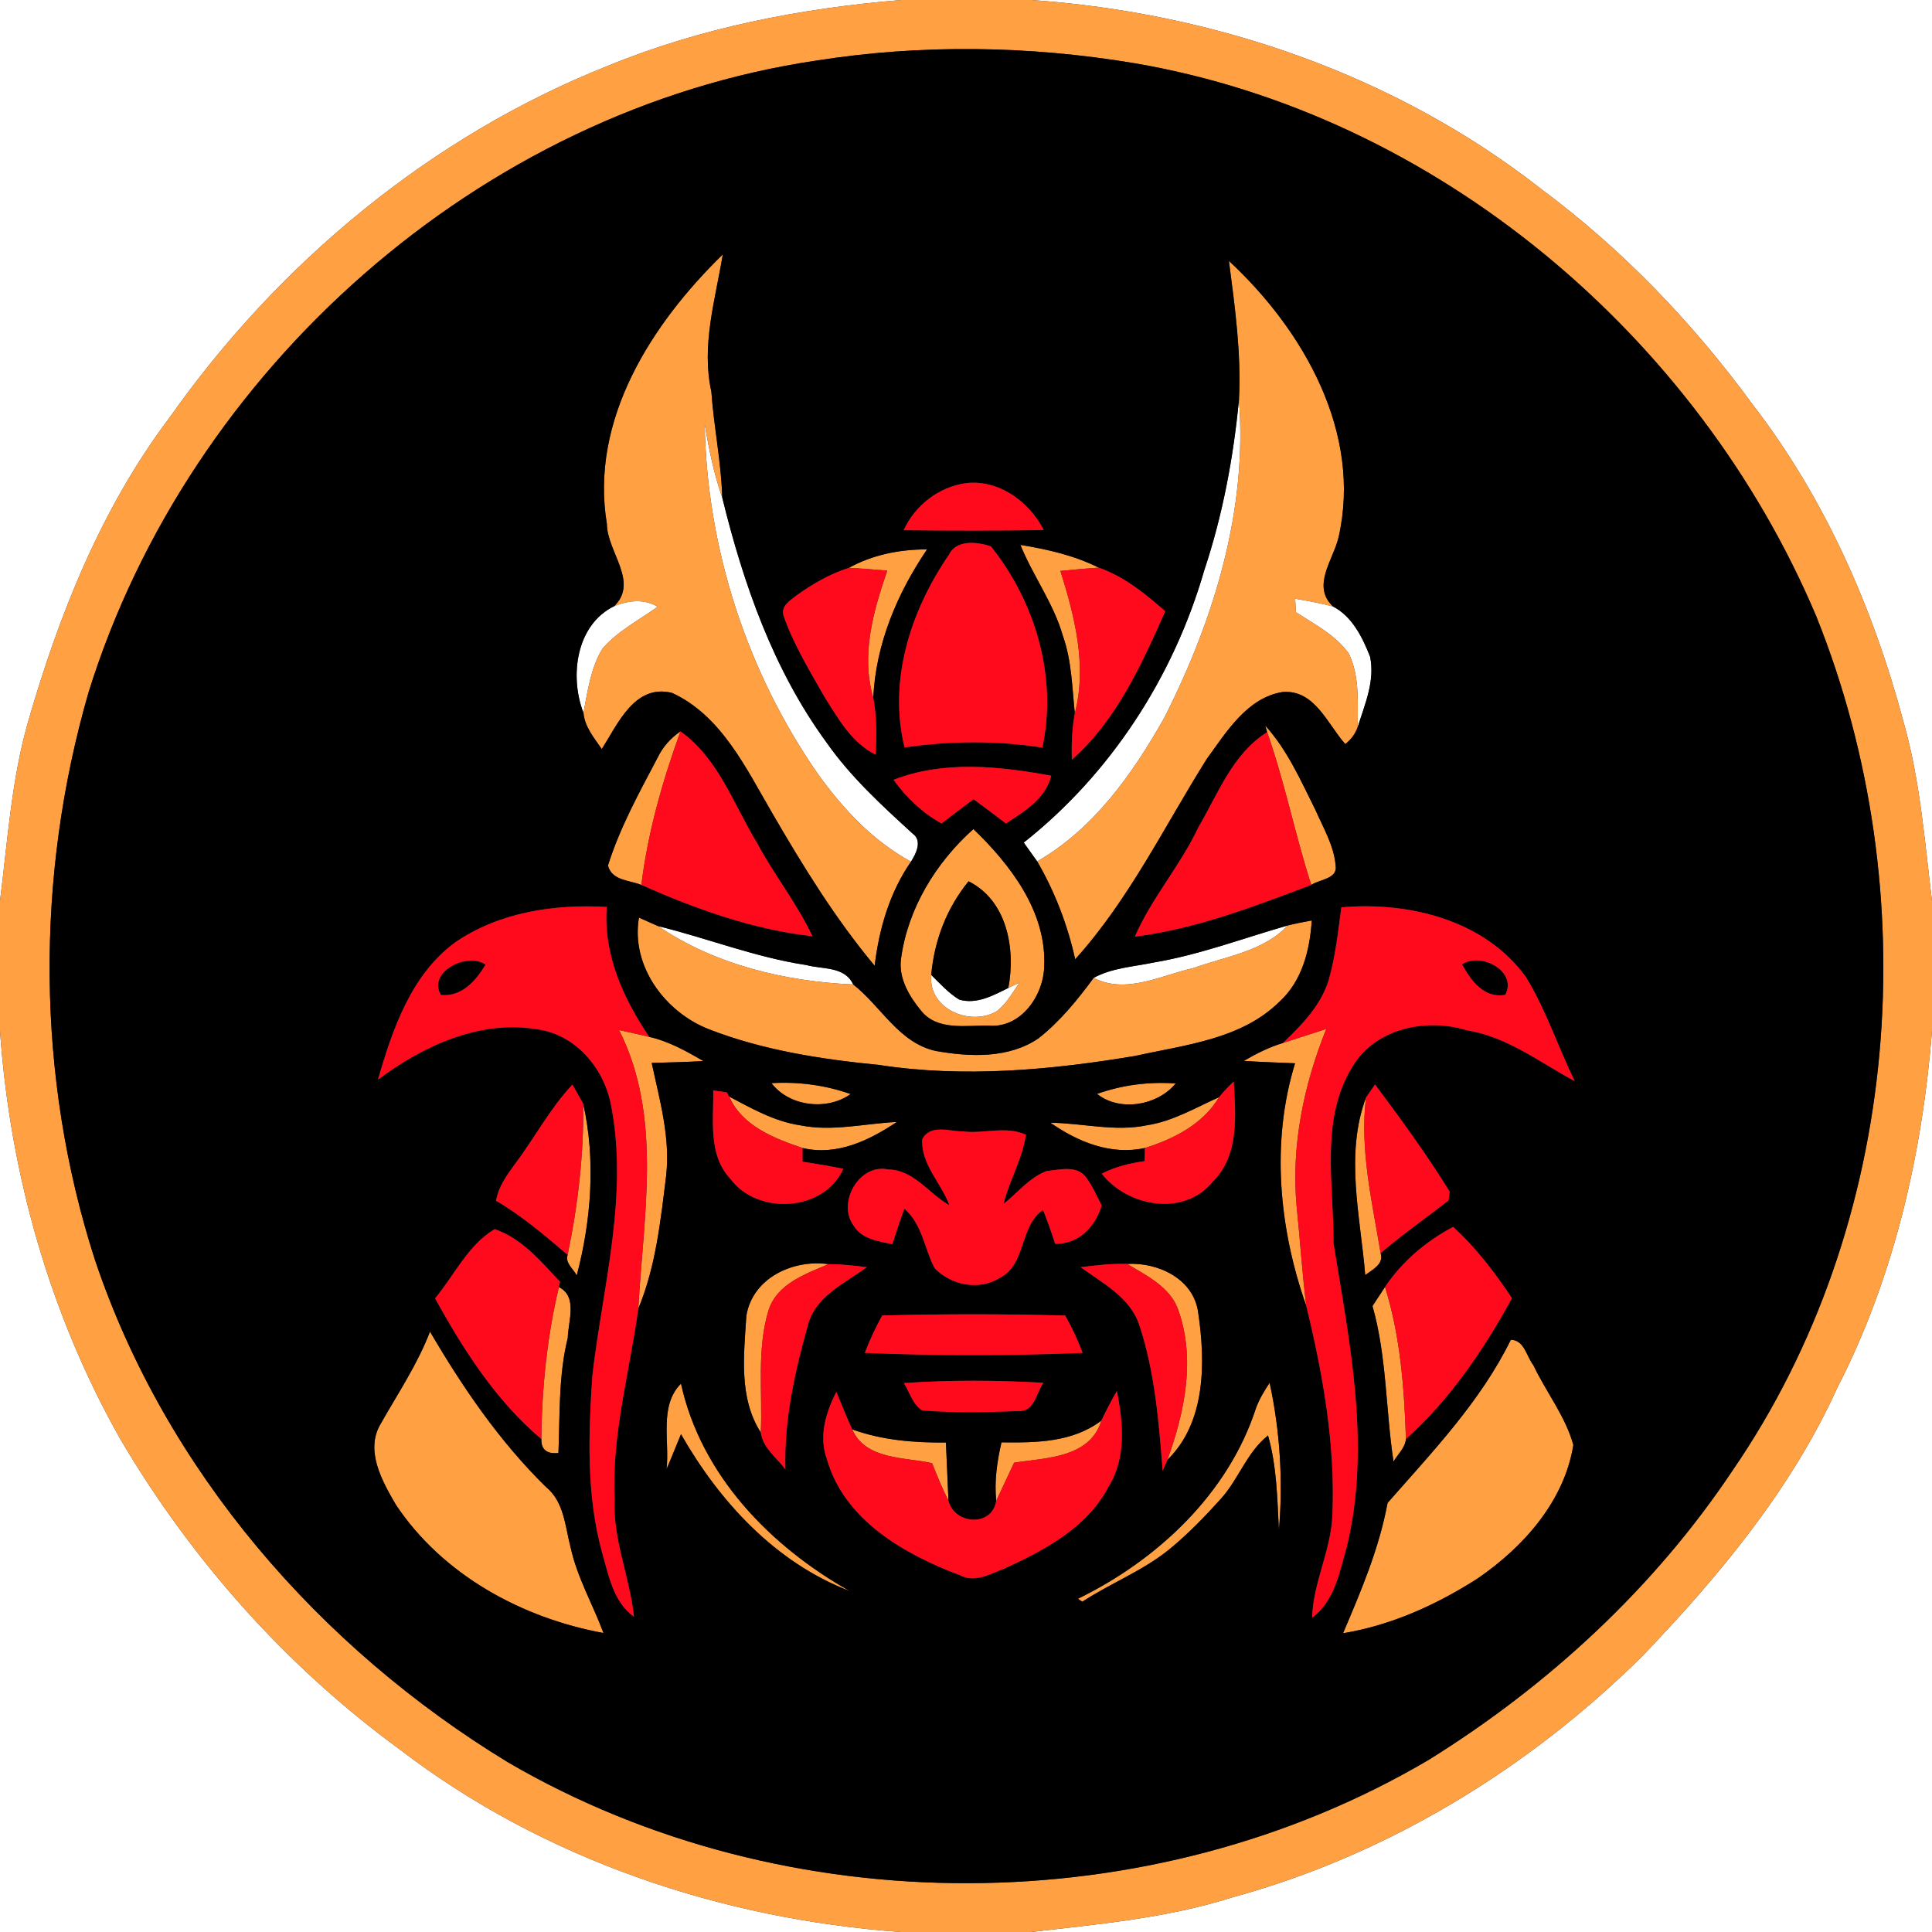<?xml version="1.0" encoding="UTF-8" ?>
<!DOCTYPE svg PUBLIC "-//W3C//DTD SVG 1.1//EN" "http://www.w3.org/Graphics/SVG/1.1/DTD/svg11.dtd">
<svg width="250pt" height="250pt" viewBox="0 0 250 250" version="1.1" xmlns="http://www.w3.org/2000/svg">
<rect x="0" y="0" width="250" height="250" fill="#333333" stroke="none"/>
<g id="#ffffffff">
<path fill="#ffffff" opacity="1.00" d=" M 0.00 0.00 L 116.60 0.00 C 103.60 1.08 90.68 3.57 78.58 8.55 C 55.77 17.63 36.10 33.97 21.99 53.97 C 13.15 65.67 7.64 79.48 3.61 93.48 C 1.47 101.00 0.98 108.85 0.00 116.58 L 0.00 0.00 Z" />
<path fill="#ffffff" opacity="1.00" d=" M 133.42 0.00 L 250.00 0.00 L 250.00 116.60 C 249.05 108.87 248.48 101.03 246.34 93.51 C 242.42 78.76 236.14 64.44 226.77 52.32 C 219.08 41.80 209.95 32.28 199.48 24.50 C 180.68 9.74 157.16 1.64 133.42 0.00 Z" />
<path fill="#ffffff" opacity="1.00" d=" M 160.32 51.73 C 161.44 66.04 157.08 80.19 150.68 92.84 C 146.61 100.07 141.56 107.25 134.21 111.46 C 133.78 110.85 132.90 109.63 132.47 109.03 C 143.73 100.13 151.85 87.58 155.82 73.83 C 158.21 66.67 159.60 59.24 160.32 51.73 Z" />
<path fill="#ffffff" opacity="1.00" d=" M 91.19 54.92 C 91.74 58.12 92.37 61.32 93.46 64.39 C 96.20 75.57 100.07 86.65 106.92 96.03 C 110.05 100.51 114.09 104.21 118.11 107.88 C 119.39 108.79 118.53 110.49 117.88 111.50 C 112.98 108.83 109.11 104.70 105.88 100.21 C 96.68 87.02 91.47 71.00 91.19 54.92 Z" />
<path fill="#ffffff" opacity="1.00" d=" M 79.47 78.44 C 81.31 77.70 83.33 77.45 85.10 78.51 C 82.68 80.26 79.91 81.65 77.95 83.95 C 76.43 86.44 76.05 89.42 75.50 92.24 C 73.67 87.51 74.54 80.86 79.47 78.44 Z" />
<path fill="#ffffff" opacity="1.00" d=" M 167.59 77.47 C 169.23 77.76 170.87 78.05 172.49 78.48 C 174.96 79.75 176.31 82.48 177.29 84.98 C 177.94 88.13 176.61 91.13 175.69 94.07 C 175.68 90.89 175.95 87.49 174.53 84.56 C 172.81 82.17 170.12 80.79 167.70 79.23 C 167.67 78.79 167.61 77.91 167.59 77.47 Z" />
<path fill="#ffffff" opacity="1.00" d=" M 85.16 119.84 C 91.59 121.42 97.78 123.89 104.36 124.88 C 106.47 125.45 109.31 125.02 110.40 127.39 C 101.60 127.00 92.52 124.84 85.16 119.84 Z" />
<path fill="#ffffff" opacity="1.00" d=" M 149.28 124.55 C 155.22 123.55 160.85 121.41 166.61 119.76 C 163.50 123.12 158.61 123.75 154.49 125.25 C 150.29 126.18 145.73 128.71 141.52 126.54 C 143.91 125.23 146.67 125.10 149.28 124.55 Z" />
<path fill="#ffffff" opacity="1.00" d=" M 128.98 130.85 C 125.55 132.86 120.08 130.56 120.50 126.16 C 121.65 127.28 122.74 128.51 124.13 129.35 C 126.39 130.00 128.51 128.81 130.48 127.84 C 130.84 127.67 131.56 127.32 131.92 127.15 C 131.02 128.43 130.26 129.88 128.98 130.85 Z" />
<path fill="#ffffff" opacity="1.00" d=" M 0.00 133.40 C 1.31 151.95 6.48 170.23 15.69 186.42 C 24.87 201.96 37.12 215.70 51.71 226.36 C 70.29 240.60 93.35 248.34 116.58 250.00 L 0.00 250.00 L 0.00 133.40 Z" />
<path fill="#ffffff" opacity="1.00" d=" M 237.74 179.59 C 245.09 165.28 248.73 149.37 250.00 133.41 L 250.00 250.00 L 133.40 250.00 C 142.16 248.99 151.01 248.20 159.46 245.52 C 179.47 240.05 197.69 228.94 212.41 214.41 C 222.36 204.04 231.76 192.78 237.74 179.59 Z" />
</g>
<g id="#ffa042ff">
<path fill="#ffa042" opacity="1.00" d=" M 116.60 0.00 L 133.42 0.00 C 157.16 1.64 180.68 9.74 199.48 24.50 C 209.95 32.28 219.08 41.80 226.77 52.32 C 236.14 64.44 242.42 78.76 246.34 93.51 C 248.48 101.03 249.05 108.87 250.00 116.60 L 250.00 133.41 C 248.73 149.37 245.09 165.28 237.74 179.59 C 231.76 192.78 222.36 204.04 212.41 214.41 C 197.69 228.94 179.47 240.05 159.46 245.52 C 151.01 248.20 142.16 248.99 133.40 250.00 L 116.58 250.00 C 93.35 248.34 70.29 240.60 51.71 226.36 C 37.12 215.70 24.87 201.96 15.69 186.42 C 6.48 170.23 1.31 151.95 0.00 133.40 L 0.00 116.58 C 0.98 108.85 1.47 101.00 3.61 93.48 C 7.64 79.48 13.15 65.67 21.99 53.97 C 36.10 33.97 55.77 17.63 78.58 8.55 C 90.68 3.57 103.60 1.08 116.60 0.00 M 105.63 7.84 C 62.13 14.28 24.49 47.79 11.47 89.55 C 4.56 113.42 4.65 139.33 12.28 163.01 C 21.42 190.30 41.36 213.23 65.78 228.07 C 101.75 249.02 149.00 248.87 184.85 227.74 C 200.35 218.11 214.07 205.46 224.22 190.24 C 246.11 158.36 249.32 115.37 235.03 79.76 C 219.71 43.49 185.87 14.83 146.74 8.17 C 133.17 5.91 119.23 5.69 105.63 7.84 Z" />
<path fill="#ffa042" opacity="1.00" d=" M 78.53 67.80 C 76.30 54.33 84.31 41.91 93.53 32.92 C 92.56 38.79 90.72 44.72 92.05 50.69 C 92.37 55.28 93.33 59.80 93.46 64.39 C 92.37 61.32 91.74 58.12 91.19 54.92 C 91.47 71.00 96.68 87.02 105.88 100.21 C 109.11 104.70 112.98 108.83 117.88 111.50 C 115.12 115.47 113.75 120.21 113.18 124.97 C 108.07 118.85 103.85 111.99 99.86 105.10 C 96.51 99.36 93.31 92.57 86.96 89.66 C 82.14 88.46 79.95 93.66 77.87 96.93 C 76.89 95.49 75.65 94.05 75.50 92.24 C 76.05 89.42 76.43 86.44 77.95 83.95 C 79.91 81.65 82.68 80.26 85.10 78.51 C 83.33 77.45 81.31 77.70 79.47 78.44 C 82.71 75.32 78.56 71.40 78.53 67.80 Z" />
<path fill="#ffa042" opacity="1.00" d=" M 159.02 33.76 C 168.67 42.72 176.31 56.02 173.20 69.57 C 172.50 72.47 169.69 75.84 172.49 78.48 C 170.87 78.05 169.23 77.76 167.59 77.47 C 167.61 77.91 167.67 78.79 167.70 79.23 C 170.12 80.79 172.81 82.17 174.53 84.56 C 175.95 87.49 175.68 90.89 175.69 94.07 C 175.39 94.93 174.86 95.67 174.08 96.28 C 171.76 93.70 170.15 89.24 165.99 89.54 C 161.37 90.28 158.69 94.73 156.14 98.23 C 150.65 106.97 146.10 116.41 139.13 124.13 C 138.14 119.68 136.50 115.40 134.21 111.46 C 141.56 107.25 146.61 100.07 150.68 92.84 C 157.08 80.19 161.44 66.04 160.32 51.73 C 160.63 45.70 159.80 39.73 159.02 33.76 Z" />
<path fill="#ffa042" opacity="1.00" d=" M 132.04 70.51 C 135.53 71.08 139.01 71.87 142.19 73.46 C 140.53 73.56 138.87 73.72 137.22 73.88 C 139.07 79.82 140.69 86.10 139.08 92.31 C 138.73 88.95 138.68 85.51 137.54 82.29 C 136.34 78.08 133.67 74.53 132.04 70.51 Z" />
<path fill="#ffa042" opacity="1.00" d=" M 109.84 73.48 C 112.94 71.77 116.44 71.09 119.96 71.09 C 116.08 76.82 113.34 83.30 113.00 90.29 C 111.38 84.74 113.00 79.11 114.81 73.84 C 113.15 73.70 111.49 73.56 109.84 73.48 Z" />
<path fill="#ffa042" opacity="1.00" d=" M 163.72 93.89 C 166.59 97.05 168.32 101.01 170.21 104.79 C 171.23 107.12 172.61 109.41 172.83 112.00 C 173.12 113.75 170.70 113.79 169.68 114.51 C 167.57 107.97 166.25 101.22 163.97 94.74 L 163.72 93.89 Z" />
<path fill="#ffa042" opacity="1.00" d=" M 85.10 98.03 C 85.76 96.65 86.79 95.50 88.05 94.64 C 85.72 101.08 83.83 107.69 82.99 114.51 C 81.45 113.88 79.17 113.97 78.67 112.00 C 80.21 107.09 82.71 102.57 85.10 98.03 Z" />
<path fill="#ffa042" opacity="1.00" d=" M 116.59 124.07 C 117.47 117.55 121.10 111.62 125.96 107.28 C 130.78 111.92 135.43 117.99 135.12 125.02 C 135.05 128.79 132.14 133.03 128.02 132.72 C 125.06 132.64 121.32 133.44 119.20 130.80 C 117.66 128.94 116.25 126.58 116.59 124.07 M 125.33 114.04 C 122.49 117.53 120.90 121.69 120.50 126.16 C 120.08 130.56 125.55 132.86 128.98 130.85 C 130.26 129.88 131.02 128.43 131.92 127.15 C 131.56 127.32 130.84 127.67 130.48 127.84 C 131.43 122.80 130.34 116.54 125.33 114.04 Z" />
<path fill="#ffa042" opacity="1.00" d=" M 82.68 118.74 C 83.30 119.01 84.54 119.57 85.16 119.84 C 92.52 124.84 101.60 127.00 110.40 127.39 C 114.01 130.20 116.32 134.98 121.13 136.00 C 125.51 136.78 130.55 136.98 134.38 134.36 C 137.17 132.16 139.43 129.38 141.52 126.54 C 145.73 128.71 150.29 126.18 154.49 125.25 C 158.61 123.75 163.50 123.12 166.61 119.76 C 167.64 119.50 168.69 119.30 169.74 119.11 C 169.50 122.91 168.51 126.91 165.60 129.58 C 160.66 134.49 153.40 135.19 146.93 136.63 C 135.99 138.46 124.75 139.50 113.72 137.80 C 106.27 137.07 98.73 135.91 91.72 133.18 C 86.05 130.96 81.61 124.99 82.68 118.74 Z" />
<path fill="#ffa042" opacity="1.00" d=" M 80.11 133.29 C 81.41 133.58 82.71 133.86 84.01 134.17 C 86.53 134.74 88.80 136.01 91.01 137.30 C 88.78 137.43 86.55 137.48 84.33 137.54 C 85.35 142.31 86.74 147.12 86.21 152.04 C 85.49 157.88 84.88 163.84 82.60 169.33 C 83.24 157.35 85.77 144.49 80.11 133.29 Z" />
<path fill="#ffa042" opacity="1.00" d=" M 166.02 134.96 C 167.89 134.35 169.76 133.76 171.62 133.14 C 168.71 140.38 167.07 148.23 167.78 156.06 C 168.23 160.36 168.49 164.68 169.03 168.98 C 165.51 159.01 164.43 147.81 167.58 137.59 C 165.37 137.49 163.15 137.43 160.95 137.28 C 162.55 136.34 164.23 135.50 166.02 134.96 Z" />
<path fill="#ffa042" opacity="1.00" d=" M 99.83 140.16 C 103.31 139.95 106.78 140.41 110.07 141.57 C 107.04 143.75 102.14 143.20 99.83 140.16 Z" />
<path fill="#ffa042" opacity="1.00" d=" M 141.96 141.55 C 145.22 140.39 148.68 139.95 152.13 140.20 C 149.78 143.07 144.88 143.90 141.96 141.55 Z" />
<path fill="#ffa042" opacity="1.00" d=" M 103.85 148.55 C 100.16 147.30 96.05 145.71 94.36 141.90 C 97.28 143.44 100.22 145.12 103.53 145.61 C 107.69 146.46 111.88 145.38 116.05 145.18 C 112.46 147.58 108.29 149.60 103.85 148.55 Z" />
<path fill="#ffa042" opacity="1.00" d=" M 148.46 145.60 C 151.79 145.08 154.72 143.33 157.75 141.97 C 155.65 145.47 151.92 147.37 148.15 148.55 C 143.74 149.52 139.48 147.76 135.92 145.28 C 140.10 145.33 144.30 146.48 148.46 145.60 Z" />
<path fill="#ffa042" opacity="1.00" d=" M 176.66 165.00 C 176.04 157.41 174.00 149.42 176.76 142.02 C 175.93 148.81 177.56 155.51 178.65 162.16 C 179.10 163.61 177.57 164.29 176.66 165.00 Z" />
<path fill="#ffa042" opacity="1.00" d=" M 75.47 142.82 C 77.10 150.10 76.52 157.86 74.63 165.05 C 74.21 164.20 73.09 163.44 73.45 162.38 C 74.79 155.95 75.55 149.40 75.47 142.82 Z" />
<path fill="#ffa042" opacity="1.00" d=" M 96.58 170.24 C 97.41 165.33 102.63 162.94 107.22 163.58 C 104.22 164.85 100.55 166.12 99.45 169.54 C 97.90 174.65 98.68 180.10 98.45 185.37 C 95.56 180.87 96.26 175.30 96.58 170.24 Z" />
<path fill="#ffa042" opacity="1.00" d=" M 145.85 163.55 C 149.87 163.32 154.49 165.49 155.05 169.88 C 156.00 176.27 156.04 184.07 151.06 188.90 C 153.29 182.79 154.72 175.89 152.49 169.57 C 151.47 166.54 148.39 165.08 145.85 163.55 Z" />
<path fill="#ffa042" opacity="1.00" d=" M 72.32 166.55 C 74.79 167.78 73.52 170.96 73.47 173.12 C 72.26 178.00 72.46 183.03 72.26 188.02 C 70.75 188.17 70.01 187.57 70.05 186.21 C 70.12 179.60 70.79 172.99 72.32 166.55 Z" />
<path fill="#ffa042" opacity="1.00" d=" M 179.22 166.53 C 181.21 172.90 181.70 179.58 181.93 186.21 C 181.82 187.37 180.87 188.17 180.32 189.13 C 179.30 182.43 179.46 175.56 177.60 169.00 C 178.01 168.39 178.82 167.15 179.22 166.53 Z" />
<path fill="#ffa042" opacity="1.00" d=" M 55.64 172.31 C 59.87 179.53 64.62 186.49 70.61 192.38 C 73.02 194.32 73.12 197.53 73.85 200.29 C 74.70 204.16 76.72 207.62 78.09 211.31 C 67.55 209.39 57.26 203.78 51.24 194.73 C 49.44 191.66 47.17 187.63 49.30 184.17 C 51.51 180.27 54.03 176.52 55.64 172.31 Z" />
<path fill="#ffa042" opacity="1.00" d=" M 195.50 173.37 C 197.24 173.38 197.53 175.52 198.42 176.66 C 200.06 180.13 202.57 183.26 203.59 186.98 C 202.42 194.26 197.15 200.17 191.24 204.23 C 185.93 207.64 180.05 210.31 173.79 211.34 C 176.13 205.85 178.46 200.37 179.55 194.48 C 185.36 187.85 191.57 181.38 195.50 173.37 Z" />
<path fill="#ffa042" opacity="1.00" d=" M 86.25 190.10 C 86.67 186.46 85.26 181.91 88.12 179.04 C 90.71 190.88 99.67 200.08 109.95 205.88 C 100.36 202.21 93.11 194.33 88.12 185.58 C 87.50 187.08 86.90 188.60 86.25 190.10 Z" />
<path fill="#ffa042" opacity="1.00" d=" M 162.53 182.19 C 162.96 181.02 163.61 179.96 164.29 178.93 C 165.64 185.17 166.04 191.65 165.49 198.01 C 165.28 193.90 165.22 189.74 164.08 185.75 C 161.34 187.92 160.27 191.43 157.96 193.97 C 155.91 196.25 153.76 198.46 151.39 200.42 C 147.95 203.24 143.75 204.84 140.05 207.26 C 139.91 207.16 139.62 206.98 139.48 206.88 C 149.77 201.86 158.94 193.29 162.53 182.19 Z" />
<path fill="#ffa042" opacity="1.00" d=" M 129.59 186.64 C 134.07 186.69 138.78 186.66 142.52 183.82 C 141.04 188.66 135.35 188.64 131.23 189.26 C 130.45 190.90 129.69 192.55 128.91 194.20 C 128.65 191.65 129.02 189.12 129.59 186.64 Z" />
<path fill="#ffa042" opacity="1.00" d=" M 120.61 189.33 C 117.03 188.53 112.03 188.93 110.27 184.96 C 114.16 186.37 118.29 186.70 122.40 186.66 C 122.52 189.16 122.62 191.68 122.73 194.19 C 121.93 192.61 121.27 190.97 120.61 189.33 Z" />
</g>
<g id="#000000ff">
<path fill="#000000" opacity="1.00" d=" M 105.63 7.84 C 119.23 5.69 133.17 5.91 146.74 8.17 C 185.87 14.83 219.71 43.49 235.03 79.76 C 249.32 115.37 246.11 158.36 224.22 190.24 C 214.07 205.46 200.35 218.11 184.85 227.74 C 149.00 248.87 101.75 249.02 65.78 228.07 C 41.36 213.23 21.42 190.30 12.28 163.01 C 4.65 139.33 4.56 113.42 11.47 89.55 C 24.49 47.79 62.13 14.28 105.63 7.84 M 78.53 67.80 C 78.56 71.40 82.71 75.32 79.47 78.44 C 74.54 80.86 73.67 87.51 75.50 92.24 C 75.65 94.05 76.89 95.49 77.87 96.93 C 79.95 93.66 82.14 88.46 86.96 89.66 C 93.31 92.57 96.51 99.36 99.86 105.10 C 103.85 111.99 108.07 118.85 113.18 124.97 C 113.75 120.21 115.12 115.47 117.88 111.50 C 118.53 110.49 119.39 108.79 118.11 107.88 C 114.09 104.21 110.05 100.51 106.92 96.03 C 100.07 86.65 96.20 75.57 93.46 64.39 C 93.33 59.80 92.37 55.28 92.05 50.69 C 90.72 44.72 92.56 38.79 93.53 32.92 C 84.31 41.91 76.30 54.33 78.53 67.80 M 159.02 33.76 C 159.80 39.73 160.63 45.70 160.32 51.73 C 159.60 59.24 158.21 66.67 155.82 73.83 C 151.85 87.58 143.73 100.13 132.47 109.03 C 132.90 109.63 133.78 110.85 134.21 111.46 C 136.50 115.40 138.14 119.68 139.13 124.13 C 146.10 116.41 150.65 106.97 156.14 98.23 C 158.69 94.73 161.37 90.28 165.99 89.54 C 170.15 89.24 171.76 93.70 174.08 96.28 C 174.86 95.67 175.39 94.93 175.69 94.07 C 176.61 91.13 177.94 88.13 177.29 84.98 C 176.31 82.48 174.96 79.75 172.49 78.48 C 169.69 75.84 172.50 72.47 173.20 69.57 C 176.31 56.02 168.67 42.72 159.02 33.76 M 116.93 68.61 C 122.97 68.68 129.02 68.68 135.06 68.59 C 133.19 64.91 129.25 62.02 124.98 62.52 C 121.47 63.01 118.40 65.40 116.93 68.61 M 122.79 71.79 C 117.86 78.97 114.90 88.04 117.05 96.72 C 122.97 95.86 128.96 95.81 134.88 96.74 C 136.85 87.62 133.99 77.91 128.23 70.71 C 126.50 70.10 123.73 69.79 122.79 71.79 M 132.04 70.51 C 133.67 74.53 136.34 78.08 137.54 82.29 C 138.68 85.51 138.73 88.95 139.08 92.31 C 138.71 94.28 138.64 96.30 138.70 98.31 C 144.46 93.23 147.72 85.99 150.78 79.10 C 148.20 76.83 145.47 74.60 142.19 73.46 C 139.01 71.87 135.53 71.08 132.04 70.51 M 109.84 73.48 C 107.37 74.26 105.10 75.59 103.01 77.09 C 102.15 77.76 100.93 78.51 101.43 79.80 C 102.75 83.49 104.81 86.87 106.74 90.26 C 108.51 93.06 110.22 96.13 113.32 97.66 C 113.42 95.20 113.47 92.72 113.00 90.29 C 113.34 83.30 116.08 76.82 119.96 71.09 C 116.44 71.09 112.94 71.77 109.84 73.48 M 163.72 93.89 L 163.97 94.74 C 159.51 97.52 157.62 102.71 155.07 107.05 C 152.74 112.01 149.04 116.17 146.85 121.20 C 154.78 120.20 162.26 117.31 169.68 114.51 C 170.70 113.79 173.12 113.75 172.83 112.00 C 172.61 109.41 171.23 107.12 170.21 104.79 C 168.32 101.01 166.59 97.05 163.72 93.89 M 85.10 98.03 C 82.71 102.57 80.21 107.09 78.67 112.00 C 79.17 113.97 81.45 113.88 82.99 114.51 C 90.05 117.63 97.41 120.29 105.13 121.15 C 103.13 116.89 100.15 113.19 97.94 109.04 C 94.92 104.08 92.97 98.14 88.05 94.64 C 86.79 95.50 85.76 96.65 85.10 98.03 M 115.62 100.91 C 117.28 103.20 119.34 105.17 121.83 106.56 C 123.20 105.50 124.59 104.45 125.98 103.42 C 127.39 104.45 128.78 105.50 130.17 106.56 C 132.56 105.00 135.30 103.35 136.03 100.38 C 129.35 99.14 122.09 98.38 115.62 100.91 M 116.59 124.07 C 116.25 126.58 117.66 128.94 119.20 130.80 C 121.32 133.44 125.06 132.64 128.02 132.72 C 132.14 133.03 135.05 128.79 135.12 125.02 C 135.43 117.99 130.78 111.92 125.96 107.28 C 121.10 111.62 117.47 117.55 116.59 124.07 M 58.90 121.94 C 53.20 126.12 50.79 133.18 48.91 139.70 C 54.75 135.35 62.08 131.93 69.50 133.19 C 74.42 133.84 78.06 138.11 79.03 142.81 C 81.39 154.59 78.01 166.34 76.65 178.01 C 76.14 185.64 75.86 193.45 77.91 200.90 C 78.77 203.86 79.35 207.28 82.04 209.21 C 81.50 204.08 79.28 199.22 79.53 193.99 C 79.14 185.62 81.48 177.52 82.60 169.33 C 84.88 163.84 85.49 157.88 86.21 152.04 C 86.74 147.12 85.35 142.31 84.33 137.54 C 86.55 137.48 88.78 137.43 91.01 137.30 C 88.80 136.01 86.53 134.74 84.01 134.17 C 80.64 129.18 78.07 123.54 78.51 117.36 C 71.72 116.97 64.61 118.03 58.90 121.94 M 173.57 117.41 C 173.15 120.55 172.81 123.73 171.94 126.79 C 170.93 130.10 168.46 132.63 166.02 134.96 C 164.23 135.50 162.55 136.34 160.95 137.28 C 163.15 137.43 165.37 137.49 167.58 137.59 C 164.43 147.81 165.51 159.01 169.03 168.98 C 171.18 177.81 172.80 186.89 172.41 196.02 C 172.26 200.59 169.91 204.74 169.79 209.32 C 172.73 207.17 173.35 203.37 174.29 200.10 C 177.42 187.12 174.65 173.80 172.56 160.91 C 172.61 153.30 170.76 144.85 175.02 138.01 C 177.97 133.05 184.57 131.69 189.80 133.32 C 195.02 134.15 199.23 137.47 203.77 139.90 C 201.60 135.46 200.06 130.70 197.48 126.47 C 192.16 119.04 182.27 116.64 173.57 117.41 M 82.68 118.74 C 81.61 124.99 86.05 130.96 91.72 133.18 C 98.73 135.91 106.27 137.07 113.72 137.80 C 124.75 139.50 135.99 138.46 146.93 136.63 C 153.40 135.19 160.66 134.49 165.60 129.58 C 168.51 126.91 169.50 122.91 169.74 119.11 C 168.69 119.30 167.64 119.50 166.61 119.76 C 160.85 121.41 155.22 123.55 149.28 124.55 C 146.67 125.10 143.91 125.23 141.52 126.54 C 139.43 129.38 137.17 132.16 134.38 134.36 C 130.55 136.98 125.51 136.78 121.13 136.00 C 116.32 134.98 114.01 130.20 110.40 127.39 C 109.31 125.02 106.47 125.45 104.36 124.88 C 97.78 123.89 91.59 121.42 85.16 119.84 C 84.54 119.57 83.30 119.01 82.68 118.74 M 99.83 140.16 C 102.14 143.20 107.04 143.75 110.07 141.57 C 106.78 140.41 103.31 139.95 99.83 140.16 M 141.96 141.55 C 144.88 143.90 149.78 143.07 152.13 140.20 C 148.68 139.95 145.22 140.39 141.96 141.55 M 157.75 141.97 C 154.72 143.33 151.79 145.08 148.46 145.60 C 144.30 146.48 140.10 145.33 135.92 145.28 C 139.48 147.76 143.74 149.52 148.15 148.55 C 148.14 148.98 148.12 149.83 148.11 150.25 C 146.19 150.52 144.29 150.98 142.56 151.87 C 145.92 156.18 153.23 157.47 156.92 152.92 C 160.37 149.53 159.90 144.35 159.64 139.94 C 158.99 140.59 158.32 141.24 157.75 141.97 M 66.63 150.63 C 65.57 152.07 64.49 153.57 64.19 155.38 C 67.55 157.33 70.50 159.87 73.45 162.38 C 73.09 163.44 74.21 164.20 74.63 165.05 C 76.52 157.86 77.10 150.10 75.47 142.82 C 75.12 142.20 74.42 140.97 74.07 140.35 C 71.15 143.45 69.18 147.25 66.63 150.63 M 92.29 141.10 C 92.36 144.95 91.60 149.43 94.49 152.51 C 97.98 157.30 106.66 156.82 109.12 151.24 C 107.37 150.89 105.61 150.59 103.85 150.32 C 103.85 149.87 103.85 148.99 103.85 148.55 C 108.29 149.60 112.46 147.58 116.05 145.18 C 111.88 145.38 107.69 146.46 103.53 145.61 C 100.22 145.12 97.28 143.44 94.36 141.90 L 94.04 141.35 C 93.60 141.29 92.73 141.16 92.29 141.10 M 176.76 142.02 C 174.00 149.42 176.04 157.41 176.66 165.00 C 177.57 164.29 179.10 163.61 178.65 162.16 C 181.47 159.74 184.52 157.62 187.44 155.34 C 187.48 155.06 187.55 154.48 187.59 154.20 C 184.63 149.41 181.30 144.84 177.93 140.33 C 177.64 140.75 177.05 141.60 176.76 142.02 M 119.34 147.40 C 119.13 150.62 121.80 153.07 122.85 155.96 C 120.19 154.46 118.22 151.35 114.92 151.33 C 111.22 150.52 108.30 155.57 110.43 158.55 C 111.47 160.33 113.63 160.62 115.47 160.99 C 115.96 159.45 116.47 157.92 117.02 156.41 C 119.34 158.38 119.60 161.55 120.94 164.11 C 123.08 166.32 126.71 167.05 129.39 165.35 C 132.83 163.60 131.88 158.68 134.97 156.57 C 135.55 158.01 136.06 159.48 136.54 160.96 C 139.61 160.98 141.69 158.79 142.56 156.00 C 141.92 154.79 141.40 153.52 140.59 152.42 C 139.45 150.73 137.11 151.35 135.42 151.54 C 133.20 152.37 131.68 154.35 129.86 155.79 C 130.61 152.73 132.31 149.97 132.75 146.83 C 130.12 145.64 127.29 146.76 124.56 146.40 C 122.81 146.40 120.41 145.43 119.34 147.40 M 56.30 168.01 C 59.96 174.65 64.21 181.30 70.05 186.21 C 70.01 187.57 70.75 188.17 72.26 188.02 C 72.46 183.03 72.26 178.00 73.47 173.12 C 73.52 170.96 74.79 167.78 72.32 166.55 L 72.47 165.87 C 70.00 163.23 67.54 160.25 64.01 159.05 C 60.59 161.07 58.79 165.01 56.30 168.01 M 179.22 166.53 C 178.82 167.15 178.01 168.39 177.60 169.00 C 179.46 175.56 179.30 182.43 180.32 189.13 C 180.87 188.17 181.82 187.37 181.93 186.21 C 187.61 181.13 192.00 174.65 195.65 167.99 C 193.43 164.66 191.00 161.45 188.03 158.76 C 184.53 160.62 181.44 163.23 179.22 166.53 M 96.58 170.24 C 96.26 175.30 95.56 180.87 98.45 185.37 C 98.70 187.35 100.50 188.63 101.63 190.13 C 101.45 183.82 102.82 177.60 104.52 171.56 C 105.45 167.75 109.30 166.09 112.17 163.97 C 110.52 163.78 108.87 163.57 107.22 163.58 C 102.63 162.94 97.41 165.33 96.58 170.24 M 139.83 163.97 C 142.69 166.06 146.24 167.87 147.43 171.47 C 149.44 177.55 149.95 183.98 150.45 190.33 C 150.60 189.97 150.91 189.26 151.06 188.90 C 156.04 184.07 156.00 176.27 155.05 169.88 C 154.49 165.49 149.87 163.32 145.85 163.55 C 143.83 163.48 141.82 163.74 139.83 163.97 M 114.16 170.22 C 113.30 171.78 112.54 173.39 111.91 175.06 C 121.29 175.46 130.71 175.45 140.09 175.06 C 139.47 173.39 138.71 171.78 137.83 170.23 C 129.94 170.02 122.05 170.02 114.16 170.22 M 55.64 172.31 C 54.03 176.52 51.51 180.27 49.30 184.17 C 47.17 187.63 49.44 191.66 51.24 194.73 C 57.26 203.78 67.55 209.39 78.09 211.31 C 76.72 207.62 74.70 204.16 73.85 200.29 C 73.12 197.53 73.02 194.32 70.61 192.38 C 64.62 186.49 59.87 179.53 55.64 172.31 M 195.50 173.37 C 191.57 181.38 185.36 187.85 179.55 194.48 C 178.46 200.37 176.13 205.85 173.79 211.34 C 180.05 210.31 185.93 207.64 191.24 204.23 C 197.15 200.17 202.42 194.26 203.59 186.98 C 202.57 183.26 200.06 180.13 198.42 176.66 C 197.53 175.52 197.24 173.38 195.50 173.37 M 86.25 190.10 C 86.90 188.60 87.50 187.08 88.12 185.58 C 93.11 194.33 100.36 202.21 109.95 205.88 C 99.67 200.08 90.71 190.88 88.12 179.04 C 85.26 181.91 86.67 186.46 86.25 190.10 M 116.96 178.97 C 117.71 180.16 118.09 181.75 119.36 182.52 C 123.50 182.83 127.68 182.75 131.84 182.59 C 133.86 182.69 134.10 180.20 135.02 178.93 C 129.01 178.60 122.97 178.55 116.96 178.97 M 162.53 182.19 C 158.94 193.29 149.77 201.86 139.48 206.88 C 139.62 206.98 139.91 207.16 140.05 207.26 C 143.75 204.84 147.95 203.24 151.39 200.42 C 153.76 198.46 155.91 196.25 157.96 193.97 C 160.27 191.43 161.34 187.92 164.08 185.75 C 165.22 189.74 165.28 193.90 165.49 198.01 C 166.04 191.65 165.64 185.17 164.29 178.93 C 163.61 179.96 162.96 181.02 162.53 182.19 M 107.01 188.85 C 109.27 196.73 117.04 201.13 124.21 203.83 C 126.16 204.89 128.18 203.64 130.02 202.95 C 135.22 200.57 140.68 197.67 143.44 192.39 C 145.76 188.66 145.35 184.10 144.52 179.99 C 143.80 181.24 143.14 182.52 142.52 183.82 C 138.78 186.66 134.07 186.69 129.59 186.64 C 129.02 189.12 128.65 191.65 128.91 194.20 C 128.38 197.62 123.52 197.31 122.73 194.19 C 122.62 191.68 122.52 189.16 122.40 186.66 C 118.29 186.70 114.16 186.37 110.27 184.96 C 109.54 183.37 108.91 181.72 108.22 180.11 C 106.85 182.79 105.91 185.89 107.01 188.85 Z" />
<path fill="#000000" opacity="1.00" d=" M 125.33 114.04 C 130.34 116.54 131.43 122.80 130.48 127.84 C 128.51 128.81 126.39 130.00 124.13 129.35 C 122.74 128.51 121.65 127.28 120.50 126.16 C 120.90 121.69 122.49 117.53 125.33 114.04 Z" />
<path fill="#000000" opacity="1.00" d=" M 57.06 128.75 C 55.25 125.84 60.43 123.13 62.83 124.82 C 61.59 126.91 59.74 129.02 57.06 128.75 Z" />
<path fill="#000000" opacity="1.00" d=" M 189.19 124.79 C 191.66 123.14 196.39 125.72 194.78 128.73 C 192.03 129.23 190.34 126.89 189.19 124.79 Z" />
</g>
<g id="#ff0a1cff">
<path fill="#ff0a1c" opacity="1.00" d=" M 116.93 68.61 C 118.40 65.40 121.47 63.01 124.98 62.52 C 129.25 62.02 133.19 64.91 135.06 68.59 C 129.02 68.68 122.97 68.68 116.93 68.61 Z" />
<path fill="#ff0a1c" opacity="1.00" d=" M 122.79 71.79 C 123.73 69.79 126.50 70.10 128.23 70.71 C 133.99 77.91 136.85 87.62 134.88 96.74 C 128.96 95.81 122.97 95.86 117.05 96.72 C 114.90 88.04 117.86 78.97 122.79 71.79 Z" />
<path fill="#ff0a1c" opacity="1.00" d=" M 103.01 77.09 C 105.10 75.59 107.37 74.26 109.84 73.48 C 111.49 73.56 113.15 73.70 114.81 73.84 C 113.00 79.11 111.38 84.74 113.00 90.29 C 113.47 92.72 113.42 95.20 113.32 97.66 C 110.22 96.13 108.51 93.06 106.74 90.26 C 104.81 86.87 102.75 83.49 101.43 79.80 C 100.93 78.51 102.15 77.76 103.01 77.09 Z" />
<path fill="#ff0a1c" opacity="1.00" d=" M 137.22 73.88 C 138.87 73.72 140.53 73.56 142.19 73.46 C 145.47 74.60 148.20 76.83 150.78 79.10 C 147.72 85.99 144.46 93.23 138.70 98.31 C 138.64 96.30 138.71 94.28 139.08 92.31 C 140.69 86.10 139.07 79.82 137.22 73.88 Z" />
<path fill="#ff0a1c" opacity="1.00" d=" M 88.05 94.64 C 92.97 98.14 94.92 104.08 97.94 109.04 C 100.15 113.19 103.13 116.89 105.13 121.15 C 97.41 120.29 90.05 117.63 82.99 114.51 C 83.83 107.69 85.72 101.08 88.05 94.64 Z" />
<path fill="#ff0a1c" opacity="1.00" d=" M 155.07 107.05 C 157.62 102.71 159.51 97.52 163.97 94.74 C 166.25 101.22 167.57 107.97 169.68 114.51 C 162.26 117.31 154.78 120.20 146.85 121.20 C 149.04 116.17 152.74 112.01 155.07 107.05 Z" />
<path fill="#ff0a1c" opacity="1.00" d=" M 115.62 100.91 C 122.09 98.38 129.35 99.14 136.03 100.38 C 135.30 103.35 132.56 105.00 130.17 106.56 C 128.78 105.50 127.39 104.45 125.98 103.42 C 124.59 104.45 123.20 105.50 121.83 106.56 C 119.34 105.17 117.28 103.20 115.62 100.91 Z" />
<path fill="#ff0a1c" opacity="1.00" d=" M 58.90 121.94 C 64.61 118.03 71.72 116.97 78.51 117.36 C 78.07 123.54 80.64 129.18 84.01 134.17 C 82.71 133.86 81.41 133.58 80.11 133.29 C 85.77 144.49 83.24 157.35 82.60 169.33 C 81.48 177.52 79.14 185.62 79.53 193.99 C 79.28 199.22 81.50 204.08 82.04 209.21 C 79.35 207.28 78.77 203.86 77.91 200.90 C 75.86 193.45 76.14 185.64 76.65 178.01 C 78.01 166.34 81.39 154.59 79.03 142.81 C 78.06 138.11 74.42 133.84 69.50 133.19 C 62.08 131.93 54.75 135.35 48.91 139.70 C 50.79 133.18 53.20 126.12 58.90 121.94 M 57.06 128.75 C 59.74 129.02 61.59 126.91 62.83 124.82 C 60.43 123.13 55.25 125.84 57.06 128.75 Z" />
<path fill="#ff0a1c" opacity="1.00" d=" M 173.57 117.41 C 182.27 116.64 192.16 119.04 197.48 126.47 C 200.06 130.70 201.60 135.46 203.77 139.90 C 199.23 137.47 195.02 134.15 189.80 133.32 C 184.57 131.69 177.97 133.05 175.02 138.01 C 170.76 144.85 172.61 153.30 172.56 160.91 C 174.65 173.80 177.42 187.12 174.29 200.10 C 173.35 203.37 172.73 207.17 169.79 209.32 C 169.91 204.74 172.26 200.59 172.41 196.02 C 172.80 186.89 171.18 177.81 169.03 168.98 C 168.49 164.68 168.23 160.36 167.78 156.06 C 167.07 148.23 168.71 140.38 171.62 133.14 C 169.76 133.76 167.89 134.35 166.02 134.96 C 168.46 132.63 170.93 130.10 171.94 126.79 C 172.81 123.73 173.15 120.55 173.57 117.41 M 189.19 124.79 C 190.34 126.89 192.03 129.23 194.78 128.73 C 196.39 125.72 191.66 123.14 189.19 124.79 Z" />
<path fill="#ff0a1c" opacity="1.00" d=" M 157.75 141.97 C 158.32 141.24 158.99 140.59 159.64 139.94 C 159.90 144.35 160.37 149.53 156.92 152.92 C 153.23 157.47 145.92 156.18 142.56 151.87 C 144.29 150.98 146.19 150.52 148.11 150.25 C 148.12 149.83 148.14 148.98 148.15 148.55 C 151.92 147.37 155.65 145.47 157.75 141.97 Z" />
<path fill="#ff0a1c" opacity="1.00" d=" M 66.63 150.63 C 69.18 147.25 71.15 143.45 74.07 140.35 C 74.42 140.97 75.12 142.20 75.47 142.82 C 75.55 149.40 74.79 155.95 73.45 162.38 C 70.50 159.87 67.55 157.33 64.19 155.38 C 64.49 153.57 65.57 152.07 66.63 150.63 Z" />
<path fill="#ff0a1c" opacity="1.00" d=" M 92.29 141.10 C 92.73 141.16 93.60 141.29 94.04 141.35 L 94.36 141.90 C 96.05 145.71 100.16 147.30 103.85 148.55 C 103.85 148.99 103.85 149.87 103.85 150.32 C 105.61 150.59 107.37 150.89 109.12 151.24 C 106.66 156.82 97.98 157.30 94.49 152.51 C 91.60 149.43 92.36 144.95 92.29 141.10 Z" />
<path fill="#ff0a1c" opacity="1.00" d=" M 176.76 142.02 C 177.05 141.60 177.64 140.75 177.93 140.33 C 181.30 144.84 184.63 149.41 187.59 154.20 C 187.55 154.48 187.48 155.06 187.44 155.34 C 184.52 157.62 181.47 159.74 178.65 162.16 C 177.56 155.51 175.93 148.81 176.76 142.02 Z" />
<path fill="#ff0a1c" opacity="1.00" d=" M 119.34 147.40 C 120.41 145.43 122.81 146.40 124.56 146.40 C 127.29 146.76 130.12 145.64 132.75 146.83 C 132.31 149.97 130.61 152.73 129.86 155.79 C 131.68 154.35 133.20 152.37 135.42 151.54 C 137.11 151.35 139.45 150.73 140.59 152.42 C 141.40 153.52 141.92 154.79 142.56 156.00 C 141.69 158.79 139.61 160.98 136.54 160.96 C 136.06 159.48 135.55 158.01 134.97 156.57 C 131.88 158.68 132.83 163.60 129.39 165.35 C 126.71 167.05 123.08 166.32 120.94 164.11 C 119.60 161.55 119.34 158.38 117.02 156.41 C 116.47 157.92 115.96 159.45 115.47 160.99 C 113.63 160.62 111.47 160.33 110.43 158.55 C 108.30 155.57 111.22 150.52 114.92 151.33 C 118.22 151.35 120.19 154.46 122.85 155.96 C 121.80 153.07 119.13 150.62 119.34 147.40 Z" />
<path fill="#ff0a1c" opacity="1.00" d=" M 56.30 168.01 C 58.79 165.01 60.59 161.07 64.01 159.05 C 67.54 160.25 70.00 163.23 72.47 165.87 L 72.32 166.55 C 70.79 172.99 70.12 179.60 70.05 186.21 C 64.21 181.30 59.96 174.65 56.30 168.01 Z" />
<path fill="#ff0a1c" opacity="1.00" d=" M 179.22 166.53 C 181.44 163.23 184.53 160.62 188.03 158.76 C 191.00 161.45 193.43 164.66 195.65 167.99 C 192.00 174.65 187.61 181.13 181.93 186.21 C 181.70 179.58 181.21 172.90 179.22 166.53 Z" />
<path fill="#ff0a1c" opacity="1.00" d=" M 107.22 163.58 C 108.87 163.57 110.52 163.78 112.17 163.97 C 109.30 166.09 105.45 167.75 104.52 171.56 C 102.82 177.60 101.45 183.82 101.63 190.13 C 100.50 188.63 98.70 187.35 98.45 185.37 C 98.68 180.10 97.90 174.65 99.45 169.54 C 100.55 166.12 104.22 164.85 107.22 163.58 Z" />
<path fill="#ff0a1c" opacity="1.00" d=" M 139.83 163.97 C 141.82 163.74 143.83 163.48 145.85 163.55 C 148.39 165.08 151.47 166.54 152.49 169.57 C 154.72 175.89 153.29 182.79 151.06 188.90 C 150.91 189.26 150.60 189.97 150.45 190.33 C 149.95 183.98 149.44 177.55 147.43 171.47 C 146.24 167.87 142.69 166.06 139.83 163.97 Z" />
<path fill="#ff0a1c" opacity="1.00" d=" M 114.16 170.22 C 122.05 170.02 129.94 170.02 137.83 170.23 C 138.71 171.78 139.47 173.39 140.09 175.06 C 130.71 175.45 121.29 175.46 111.91 175.06 C 112.54 173.39 113.30 171.78 114.16 170.22 Z" />
<path fill="#ff0a1c" opacity="1.00" d=" M 116.96 178.97 C 122.97 178.55 129.01 178.60 135.02 178.93 C 134.10 180.20 133.86 182.69 131.84 182.59 C 127.68 182.75 123.50 182.83 119.36 182.52 C 118.09 181.75 117.71 180.16 116.96 178.97 Z" />
<path fill="#ff0a1c" opacity="1.00" d=" M 107.01 188.85 C 105.91 185.89 106.85 182.79 108.22 180.11 C 108.91 181.72 109.54 183.37 110.27 184.96 C 112.03 188.93 117.03 188.53 120.61 189.33 C 121.27 190.97 121.93 192.61 122.73 194.19 C 123.52 197.31 128.38 197.62 128.91 194.20 C 129.69 192.55 130.45 190.90 131.23 189.26 C 135.35 188.64 141.04 188.66 142.52 183.82 C 143.14 182.52 143.80 181.24 144.52 179.99 C 145.35 184.10 145.76 188.66 143.44 192.39 C 140.68 197.67 135.22 200.57 130.02 202.95 C 128.18 203.64 126.16 204.89 124.21 203.83 C 117.04 201.13 109.27 196.73 107.01 188.85 Z" />
</g>
</svg>
